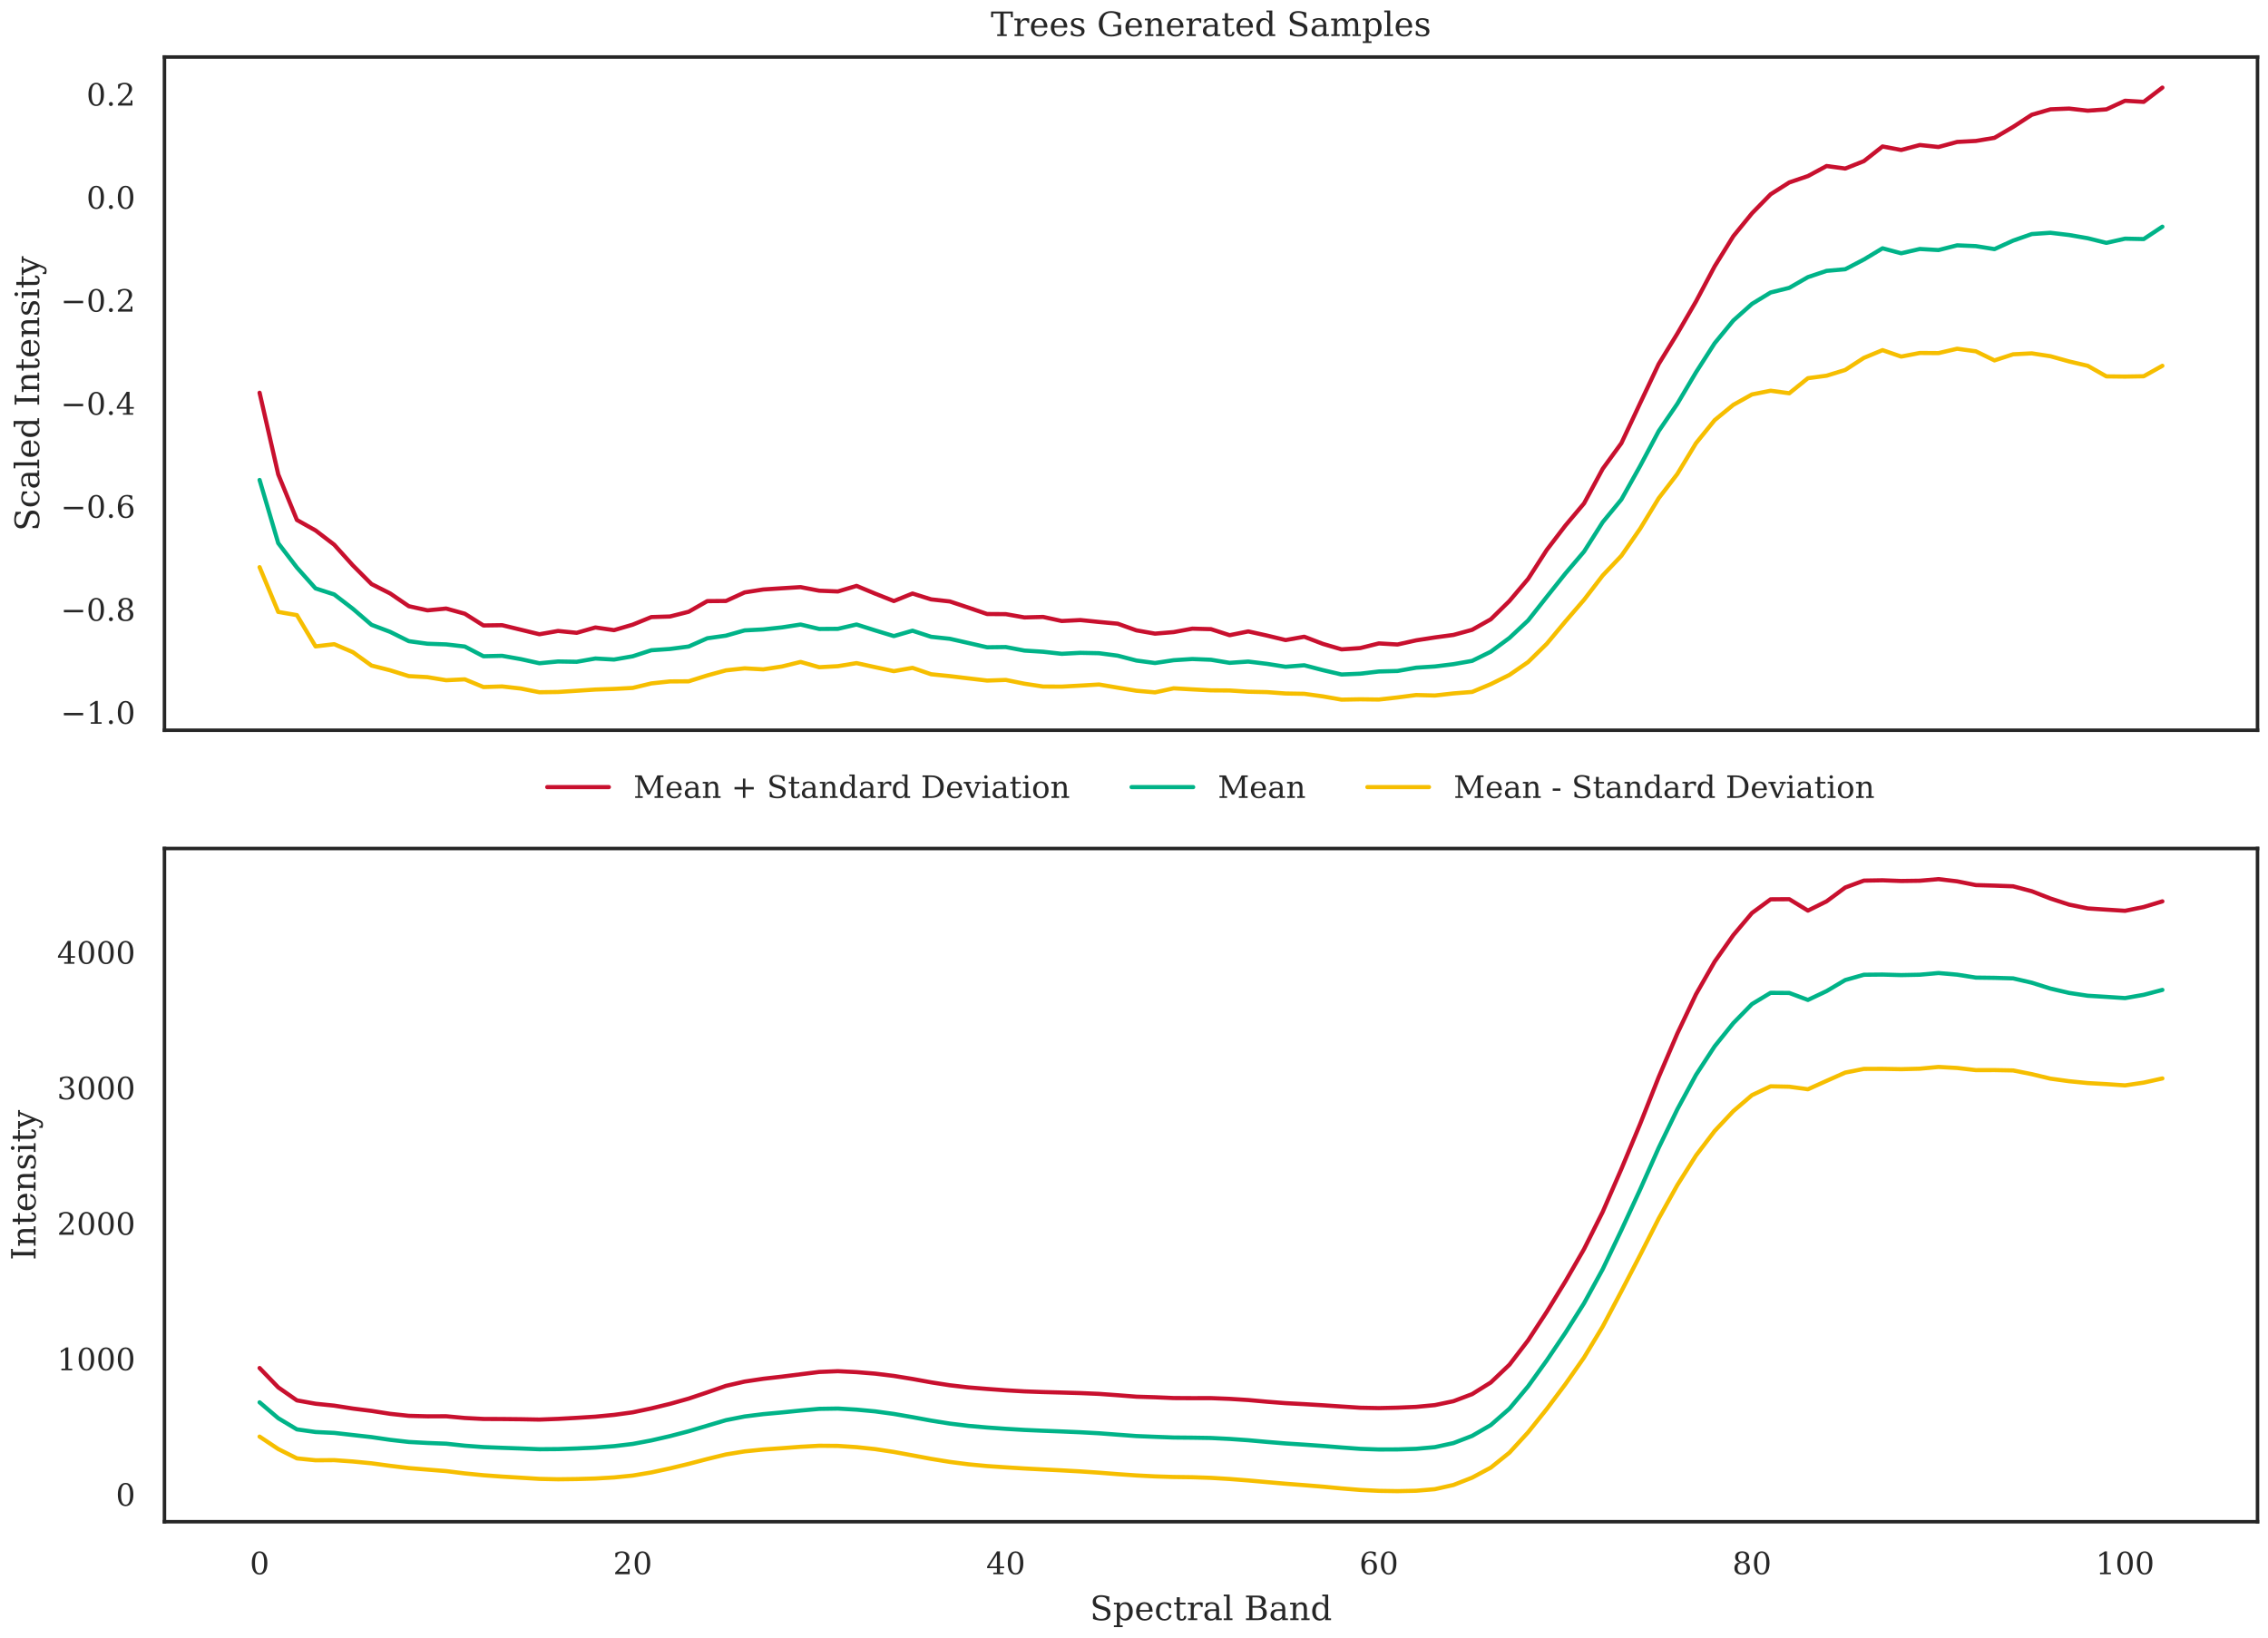 <?xml version="1.0" encoding="utf-8" standalone="no"?>
<!DOCTYPE svg PUBLIC "-//W3C//DTD SVG 1.1//EN"
  "http://www.w3.org/Graphics/SVG/1.1/DTD/svg11.dtd">
<!-- Created with matplotlib (https://matplotlib.org/) -->
<svg height="468pt" version="1.1" viewBox="0 0 648 468" width="648pt" xmlns="http://www.w3.org/2000/svg" xmlns:xlink="http://www.w3.org/1999/xlink">
 <defs>
  <style type="text/css">
*{stroke-linecap:butt;stroke-linejoin:round;}
  </style>
 </defs>
 <g id="figure_1">
  <g id="patch_1">
   <path d="M 0 468 
L 648 468 
L 648 0 
L 0 0 
z
" style="fill:#ffffff;"/>
  </g>
  <g id="axes_1">
   <g id="patch_2">
    <path d="M 46.987 208.691 
L 645 208.691 
L 645 16.295 
L 46.987 16.295 
z
" style="fill:#ffffff;"/>
   </g>
   <g id="matplotlib.axis_1"/>
   <g id="matplotlib.axis_2">
    <g id="ytick_1">
     <g id="text_1">
      <!-- −1.0 -->
      <defs>
       <path d="M 10.594 35.297 
L 73.188 35.297 
L 73.188 27.391 
L 10.594 27.391 
z
" id="DejaVuSerif-8722"/>
       <path d="M 14.203 0 
L 14.203 5.172 
L 26.906 5.172 
L 26.906 65.828 
L 12.203 56.297 
L 12.203 62.703 
L 29.984 74.219 
L 36.719 74.219 
L 36.719 5.172 
L 49.422 5.172 
L 49.422 0 
z
" id="DejaVuSerif-49"/>
       <path d="M 9.422 5.078 
Q 9.422 7.812 11.281 9.719 
Q 13.141 11.625 15.922 11.625 
Q 18.609 11.625 20.5 9.719 
Q 22.406 7.812 22.406 5.078 
Q 22.406 2.391 20.5 0.484 
Q 18.609 -1.422 15.922 -1.422 
Q 13.141 -1.422 11.281 0.453 
Q 9.422 2.344 9.422 5.078 
z
" id="DejaVuSerif-46"/>
       <path d="M 31.781 3.422 
Q 39.266 3.422 42.969 11.625 
Q 46.688 19.828 46.688 36.375 
Q 46.688 52.984 42.969 61.188 
Q 39.266 69.391 31.781 69.391 
Q 24.312 69.391 20.594 61.188 
Q 16.891 52.984 16.891 36.375 
Q 16.891 19.828 20.594 11.625 
Q 24.312 3.422 31.781 3.422 
z
M 31.781 -1.422 
Q 19.922 -1.422 13.25 8.531 
Q 6.594 18.5 6.594 36.375 
Q 6.594 54.297 13.25 64.25 
Q 19.922 74.219 31.781 74.219 
Q 43.703 74.219 50.344 64.25 
Q 56.984 54.297 56.984 36.375 
Q 56.984 18.5 50.344 8.531 
Q 43.703 -1.422 31.781 -1.422 
z
" id="DejaVuSerif-48"/>
      </defs>
      <g style="fill:#262626;" transform="translate(17.318 206.844)scale(0.088 -0.088)">
       <use xlink:href="#DejaVuSerif-8722"/>
       <use x="83.789" xlink:href="#DejaVuSerif-49"/>
       <use x="147.412" xlink:href="#DejaVuSerif-46"/>
       <use x="179.199" xlink:href="#DejaVuSerif-48"/>
      </g>
     </g>
    </g>
    <g id="ytick_2">
     <g id="text_2">
      <!-- −0.8 -->
      <defs>
       <path d="M 46.578 19.922 
Q 46.578 27.734 42.688 32.047 
Q 38.812 36.375 31.781 36.375 
Q 24.75 36.375 20.875 32.047 
Q 17 27.734 17 19.922 
Q 17 12.062 20.875 7.734 
Q 24.75 3.422 31.781 3.422 
Q 38.812 3.422 42.688 7.734 
Q 46.578 12.062 46.578 19.922 
z
M 44.578 55.328 
Q 44.578 61.969 41.203 65.672 
Q 37.844 69.391 31.781 69.391 
Q 25.781 69.391 22.391 65.672 
Q 19 61.969 19 55.328 
Q 19 48.641 22.391 44.922 
Q 25.781 41.219 31.781 41.219 
Q 37.844 41.219 41.203 44.922 
Q 44.578 48.641 44.578 55.328 
z
M 39.312 38.812 
Q 47.609 37.703 52.25 32.688 
Q 56.891 27.688 56.891 19.922 
Q 56.891 9.672 50.391 4.125 
Q 43.891 -1.422 31.781 -1.422 
Q 19.734 -1.422 13.203 4.125 
Q 6.688 9.672 6.688 19.922 
Q 6.688 27.688 11.328 32.688 
Q 15.969 37.703 24.312 38.812 
Q 16.938 40.141 13 44.406 
Q 9.078 48.688 9.078 55.328 
Q 9.078 64.109 15.125 69.156 
Q 21.188 74.219 31.781 74.219 
Q 42.391 74.219 48.438 69.156 
Q 54.5 64.109 54.5 55.328 
Q 54.5 48.688 50.562 44.406 
Q 46.625 40.141 39.312 38.812 
z
" id="DejaVuSerif-56"/>
      </defs>
      <g style="fill:#262626;" transform="translate(17.318 177.4)scale(0.088 -0.088)">
       <use xlink:href="#DejaVuSerif-8722"/>
       <use x="83.789" xlink:href="#DejaVuSerif-48"/>
       <use x="147.412" xlink:href="#DejaVuSerif-46"/>
       <use x="179.199" xlink:href="#DejaVuSerif-56"/>
      </g>
     </g>
    </g>
    <g id="ytick_3">
     <g id="text_3">
      <!-- −0.6 -->
      <defs>
       <path d="M 32.719 3.422 
Q 39.594 3.422 43.297 8.469 
Q 47.016 13.531 47.016 23 
Q 47.016 32.469 43.297 37.516 
Q 39.594 42.578 32.719 42.578 
Q 25.734 42.578 22.062 37.688 
Q 18.406 32.812 18.406 23.578 
Q 18.406 13.875 22.109 8.641 
Q 25.828 3.422 32.719 3.422 
z
M 16.797 40.141 
Q 20.125 43.797 24.312 45.594 
Q 28.516 47.406 33.797 47.406 
Q 44.672 47.406 51 40.859 
Q 57.328 34.328 57.328 23 
Q 57.328 11.922 50.516 5.25 
Q 43.703 -1.422 32.328 -1.422 
Q 19.969 -1.422 13.328 7.781 
Q 6.688 17 6.688 34.078 
Q 6.688 53.219 14.547 63.719 
Q 22.406 74.219 36.719 74.219 
Q 40.578 74.219 44.828 73.484 
Q 49.078 72.75 53.516 71.297 
L 53.516 59.281 
L 48 59.281 
Q 47.406 64.203 44.234 66.797 
Q 41.062 69.391 35.688 69.391 
Q 26.219 69.391 21.578 62.203 
Q 16.938 55.031 16.797 40.141 
z
" id="DejaVuSerif-54"/>
      </defs>
      <g style="fill:#262626;" transform="translate(17.318 147.955)scale(0.088 -0.088)">
       <use xlink:href="#DejaVuSerif-8722"/>
       <use x="83.789" xlink:href="#DejaVuSerif-48"/>
       <use x="147.412" xlink:href="#DejaVuSerif-46"/>
       <use x="179.199" xlink:href="#DejaVuSerif-54"/>
      </g>
     </g>
    </g>
    <g id="ytick_4">
     <g id="text_4">
      <!-- −0.4 -->
      <defs>
       <path d="M 34.906 24.703 
L 34.906 63.484 
L 10.016 24.703 
z
M 56.391 0 
L 23.188 0 
L 23.188 5.172 
L 34.906 5.172 
L 34.906 19.484 
L 3.078 19.484 
L 3.078 24.812 
L 35.016 74.219 
L 44.672 74.219 
L 44.672 24.703 
L 58.594 24.703 
L 58.594 19.484 
L 44.672 19.484 
L 44.672 5.172 
L 56.391 5.172 
z
" id="DejaVuSerif-52"/>
      </defs>
      <g style="fill:#262626;" transform="translate(17.318 118.51)scale(0.088 -0.088)">
       <use xlink:href="#DejaVuSerif-8722"/>
       <use x="83.789" xlink:href="#DejaVuSerif-48"/>
       <use x="147.412" xlink:href="#DejaVuSerif-46"/>
       <use x="179.199" xlink:href="#DejaVuSerif-52"/>
      </g>
     </g>
    </g>
    <g id="ytick_5">
     <g id="text_5">
      <!-- −0.2 -->
      <defs>
       <path d="M 12.797 55.516 
L 7.328 55.516 
L 7.328 68.5 
Q 12.547 71.297 17.844 72.75 
Q 23.141 74.219 28.219 74.219 
Q 39.594 74.219 46.188 68.703 
Q 52.781 63.188 52.781 53.719 
Q 52.781 43.016 37.844 28.125 
Q 36.672 27 36.078 26.422 
L 17.672 8.016 
L 48.094 8.016 
L 48.094 17 
L 53.812 17 
L 53.812 0 
L 6.781 0 
L 6.781 5.328 
L 28.906 27.391 
Q 36.234 34.719 39.359 40.844 
Q 42.484 46.969 42.484 53.719 
Q 42.484 61.078 38.641 65.234 
Q 34.812 69.391 28.078 69.391 
Q 21.094 69.391 17.281 65.922 
Q 13.484 62.453 12.797 55.516 
z
" id="DejaVuSerif-50"/>
      </defs>
      <g style="fill:#262626;" transform="translate(17.318 89.065)scale(0.088 -0.088)">
       <use xlink:href="#DejaVuSerif-8722"/>
       <use x="83.789" xlink:href="#DejaVuSerif-48"/>
       <use x="147.412" xlink:href="#DejaVuSerif-46"/>
       <use x="179.199" xlink:href="#DejaVuSerif-50"/>
      </g>
     </g>
    </g>
    <g id="ytick_6">
     <g id="text_6">
      <!-- 0.0 -->
      <g style="fill:#262626;" transform="translate(24.692 59.621)scale(0.088 -0.088)">
       <use xlink:href="#DejaVuSerif-48"/>
       <use x="63.623" xlink:href="#DejaVuSerif-46"/>
       <use x="95.41" xlink:href="#DejaVuSerif-48"/>
      </g>
     </g>
    </g>
    <g id="ytick_7">
     <g id="text_7">
      <!-- 0.2 -->
      <g style="fill:#262626;" transform="translate(24.692 30.176)scale(0.088 -0.088)">
       <use xlink:href="#DejaVuSerif-48"/>
       <use x="63.623" xlink:href="#DejaVuSerif-46"/>
       <use x="95.41" xlink:href="#DejaVuSerif-50"/>
      </g>
     </g>
    </g>
    <g id="text_8">
     <!-- Scaled Intensity -->
     <defs>
      <path d="M 9.281 3.516 
L 9.281 20.125 
L 14.891 20.062 
Q 15.141 11.766 19.703 7.781 
Q 24.266 3.812 33.594 3.812 
Q 42.281 3.812 46.844 7.25 
Q 51.422 10.688 51.422 17.281 
Q 51.422 22.562 48.656 25.391 
Q 45.906 28.219 37.016 30.906 
L 27.391 33.797 
Q 16.938 36.969 12.672 41.703 
Q 8.406 46.438 8.406 54.688 
Q 8.406 63.969 14.984 69.094 
Q 21.578 74.219 33.5 74.219 
Q 38.578 74.219 44.625 73.109 
Q 50.688 72.016 57.516 69.922 
L 57.516 54.391 
L 52 54.391 
Q 51.172 62.109 46.844 65.547 
Q 42.531 69 33.688 69 
Q 25.984 69 21.953 65.844 
Q 17.922 62.703 17.922 56.688 
Q 17.922 51.469 20.938 48.484 
Q 23.969 45.516 33.797 42.578 
L 42.828 39.891 
Q 52.734 36.922 56.953 32.297 
Q 61.188 27.688 61.188 19.922 
Q 61.188 9.328 54.391 3.953 
Q 47.609 -1.422 34.188 -1.422 
Q 28.172 -1.422 21.938 -0.188 
Q 15.719 1.031 9.281 3.516 
z
" id="DejaVuSerif-83"/>
      <path d="M 51.422 15.578 
Q 49.516 7.281 44.094 2.922 
Q 38.672 -1.422 30.078 -1.422 
Q 18.75 -1.422 11.859 6.078 
Q 4.984 13.578 4.984 25.984 
Q 4.984 38.422 11.859 45.875 
Q 18.75 53.328 30.078 53.328 
Q 35.016 53.328 39.891 52.172 
Q 44.781 51.031 49.703 48.688 
L 49.703 35.406 
L 44.484 35.406 
Q 43.453 42.234 40.016 45.359 
Q 36.578 48.484 30.172 48.484 
Q 22.906 48.484 19.188 42.844 
Q 15.484 37.203 15.484 25.984 
Q 15.484 14.75 19.172 9.078 
Q 22.859 3.422 30.172 3.422 
Q 35.984 3.422 39.453 6.438 
Q 42.922 9.469 44.188 15.578 
z
" id="DejaVuSerif-99"/>
      <path d="M 39.797 16.312 
L 39.797 27.297 
L 28.219 27.297 
Q 21.531 27.297 18.25 24.406 
Q 14.984 21.531 14.984 15.578 
Q 14.984 10.156 18.297 6.984 
Q 21.625 3.812 27.297 3.812 
Q 32.906 3.812 36.344 7.281 
Q 39.797 10.75 39.797 16.312 
z
M 48.781 32.422 
L 48.781 5.172 
L 56.781 5.172 
L 56.781 0 
L 39.797 0 
L 39.797 5.609 
Q 36.812 2 32.906 0.281 
Q 29 -1.422 23.781 -1.422 
Q 15.141 -1.422 10.062 3.172 
Q 4.984 7.766 4.984 15.578 
Q 4.984 23.641 10.797 28.078 
Q 16.609 32.516 27.203 32.516 
L 39.797 32.516 
L 39.797 36.078 
Q 39.797 42 36.203 45.234 
Q 32.625 48.484 26.125 48.484 
Q 20.75 48.484 17.578 46.047 
Q 14.406 43.609 13.625 38.812 
L 8.984 38.812 
L 8.984 49.312 
Q 13.672 51.312 18.094 52.312 
Q 22.516 53.328 26.703 53.328 
Q 37.5 53.328 43.141 47.969 
Q 48.781 42.625 48.781 32.422 
z
" id="DejaVuSerif-97"/>
      <path d="M 20.516 5.172 
L 29 5.172 
L 29 0 
L 2.875 0 
L 2.875 5.172 
L 11.531 5.172 
L 11.531 70.797 
L 2.875 70.797 
L 2.875 75.984 
L 20.516 75.984 
z
" id="DejaVuSerif-108"/>
      <path d="M 54.203 25 
L 15.484 25 
L 15.484 24.609 
Q 15.484 14.109 19.438 8.766 
Q 23.391 3.422 31.109 3.422 
Q 37.016 3.422 40.797 6.516 
Q 44.578 9.625 46.094 15.719 
L 53.328 15.719 
Q 51.172 7.172 45.375 2.875 
Q 39.594 -1.422 30.172 -1.422 
Q 18.797 -1.422 11.891 6.078 
Q 4.984 13.578 4.984 25.984 
Q 4.984 38.281 11.766 45.797 
Q 18.562 53.328 29.594 53.328 
Q 41.359 53.328 47.656 46.062 
Q 53.953 38.812 54.203 25 
z
M 43.609 30.172 
Q 43.312 39.266 39.766 43.875 
Q 36.234 48.484 29.594 48.484 
Q 23.391 48.484 19.828 43.844 
Q 16.266 39.203 15.484 30.172 
z
" id="DejaVuSerif-101"/>
      <path d="M 52.484 5.172 
L 61.078 5.172 
L 61.078 0 
L 43.5 0 
L 43.5 8.109 
Q 40.875 3.219 36.797 0.891 
Q 32.719 -1.422 26.703 -1.422 
Q 17.141 -1.422 11.062 6.172 
Q 4.984 13.766 4.984 25.984 
Q 4.984 38.188 11.031 45.75 
Q 17.094 53.328 26.703 53.328 
Q 32.719 53.328 36.797 51 
Q 40.875 48.688 43.5 43.797 
L 43.5 70.797 
L 35.016 70.797 
L 35.016 75.984 
L 52.484 75.984 
z
M 43.5 23.391 
L 43.5 28.516 
Q 43.5 37.844 39.906 42.766 
Q 36.328 47.703 29.5 47.703 
Q 22.562 47.703 19.016 42.234 
Q 15.484 36.766 15.484 25.984 
Q 15.484 15.234 19.016 9.719 
Q 22.562 4.203 29.5 4.203 
Q 36.328 4.203 39.906 9.109 
Q 43.5 14.016 43.5 23.391 
z
" id="DejaVuSerif-100"/>
      <path id="DejaVuSerif-32"/>
      <path d="M 24.703 5.172 
L 33.984 5.172 
L 33.984 0 
L 5.516 0 
L 5.516 5.172 
L 14.797 5.172 
L 14.797 67.672 
L 5.516 67.672 
L 5.516 72.906 
L 33.984 72.906 
L 33.984 67.672 
L 24.703 67.672 
z
" id="DejaVuSerif-73"/>
      <path d="M 4.109 0 
L 4.109 5.172 
L 12.203 5.172 
L 12.203 46.688 
L 3.609 46.688 
L 3.609 51.906 
L 21.188 51.906 
L 21.188 42.672 
Q 23.688 47.953 27.656 50.641 
Q 31.641 53.328 36.922 53.328 
Q 45.516 53.328 49.562 48.391 
Q 53.609 43.453 53.609 33.016 
L 53.609 5.172 
L 61.625 5.172 
L 61.625 0 
L 36.812 0 
L 36.812 5.172 
L 44.578 5.172 
L 44.578 30.172 
Q 44.578 39.703 42.234 43.234 
Q 39.891 46.781 33.984 46.781 
Q 27.734 46.781 24.453 42.203 
Q 21.188 37.641 21.188 28.906 
L 21.188 5.172 
L 29 5.172 
L 29 0 
z
" id="DejaVuSerif-110"/>
      <path d="M 10.797 46.688 
L 2.875 46.688 
L 2.875 51.906 
L 10.797 51.906 
L 10.797 68.016 
L 19.828 68.016 
L 19.828 51.906 
L 36.719 51.906 
L 36.719 46.688 
L 19.828 46.688 
L 19.828 13.719 
Q 19.828 7.125 21.094 5.266 
Q 22.359 3.422 25.781 3.422 
Q 29.297 3.422 30.906 5.484 
Q 32.516 7.562 32.625 12.203 
L 39.406 12.203 
Q 39.016 5.125 35.547 1.844 
Q 32.078 -1.422 25 -1.422 
Q 17.234 -1.422 14.016 2.016 
Q 10.797 5.469 10.797 13.719 
z
" id="DejaVuSerif-116"/>
      <path d="M 5.609 2.875 
L 5.609 14.984 
L 10.797 14.984 
Q 10.984 9.188 14.422 6.297 
Q 17.875 3.422 24.609 3.422 
Q 30.672 3.422 33.844 5.688 
Q 37.016 7.953 37.016 12.312 
Q 37.016 15.719 34.688 17.812 
Q 32.375 19.922 24.906 22.312 
L 18.406 24.516 
Q 11.719 26.656 8.719 29.875 
Q 5.719 33.109 5.719 38.094 
Q 5.719 45.219 10.938 49.266 
Q 16.156 53.328 25.391 53.328 
Q 29.5 53.328 34.031 52.25 
Q 38.578 51.172 43.406 49.125 
L 43.406 37.797 
L 38.234 37.797 
Q 38.031 42.828 34.703 45.656 
Q 31.391 48.484 25.688 48.484 
Q 20.016 48.484 17.109 46.484 
Q 14.203 44.484 14.203 40.484 
Q 14.203 37.203 16.406 35.219 
Q 18.609 33.25 25.203 31.203 
L 32.328 29 
Q 39.703 26.703 42.938 23.266 
Q 46.188 19.828 46.188 14.406 
Q 46.188 7.031 40.547 2.797 
Q 34.906 -1.422 25 -1.422 
Q 19.969 -1.422 15.188 -0.344 
Q 10.406 0.734 5.609 2.875 
z
" id="DejaVuSerif-115"/>
      <path d="M 9.719 68.016 
Q 9.719 70.266 11.344 71.922 
Q 12.984 73.578 15.281 73.578 
Q 17.531 73.578 19.156 71.922 
Q 20.797 70.266 20.797 68.016 
Q 20.797 65.719 19.188 64.109 
Q 17.578 62.5 15.281 62.5 
Q 12.984 62.5 11.344 64.109 
Q 9.719 65.719 9.719 68.016 
z
M 21.188 5.172 
L 29.688 5.172 
L 29.688 0 
L 3.609 0 
L 3.609 5.172 
L 12.203 5.172 
L 12.203 46.688 
L 3.609 46.688 
L 3.609 51.906 
L 21.188 51.906 
z
" id="DejaVuSerif-105"/>
      <path d="M 21.578 -9.516 
L 25 -0.875 
L 5.609 46.688 
L -0.297 46.688 
L -0.297 51.906 
L 23.578 51.906 
L 23.578 46.688 
L 15.281 46.688 
L 29.891 10.984 
L 44.484 46.688 
L 36.719 46.688 
L 36.719 51.906 
L 56.203 51.906 
L 56.203 46.688 
L 50.391 46.688 
L 26.609 -11.719 
Q 24.172 -17.781 21.188 -20 
Q 18.219 -22.219 12.797 -22.219 
Q 10.5 -22.219 8.078 -21.828 
Q 5.672 -21.438 3.219 -20.703 
L 3.219 -10.797 
L 7.812 -10.797 
Q 8.109 -14.109 9.5 -15.547 
Q 10.891 -17 13.812 -17 
Q 16.5 -17 18.141 -15.5 
Q 19.781 -14.016 21.578 -9.516 
z
" id="DejaVuSerif-121"/>
     </defs>
     <g style="fill:#262626;" transform="translate(11.185 151.794)rotate(-90)scale(0.096 -0.096)">
      <use xlink:href="#DejaVuSerif-83"/>
      <use x="68.506" xlink:href="#DejaVuSerif-99"/>
      <use x="124.512" xlink:href="#DejaVuSerif-97"/>
      <use x="184.131" xlink:href="#DejaVuSerif-108"/>
      <use x="216.113" xlink:href="#DejaVuSerif-101"/>
      <use x="275.293" xlink:href="#DejaVuSerif-100"/>
      <use x="339.307" xlink:href="#DejaVuSerif-32"/>
      <use x="371.094" xlink:href="#DejaVuSerif-73"/>
      <use x="410.596" xlink:href="#DejaVuSerif-110"/>
      <use x="475" xlink:href="#DejaVuSerif-116"/>
      <use x="515.186" xlink:href="#DejaVuSerif-101"/>
      <use x="574.365" xlink:href="#DejaVuSerif-110"/>
      <use x="638.77" xlink:href="#DejaVuSerif-115"/>
      <use x="690.088" xlink:href="#DejaVuSerif-105"/>
      <use x="722.07" xlink:href="#DejaVuSerif-116"/>
      <use x="762.256" xlink:href="#DejaVuSerif-121"/>
     </g>
    </g>
   </g>
   <g id="line2d_1">
    <path clip-path="url(#pe35f2fd0ab)" d="M 74.17 112.249 
L 79.5 135.583 
L 84.829 148.598 
L 90.159 151.594 
L 95.489 155.671 
L 100.819 161.584 
L 106.149 166.915 
L 111.479 169.599 
L 116.809 173.242 
L 122.139 174.425 
L 127.468 173.915 
L 132.798 175.392 
L 138.128 178.749 
L 143.458 178.67 
L 148.788 179.962 
L 154.118 181.257 
L 159.448 180.32 
L 164.778 180.847 
L 170.107 179.322 
L 175.437 180.085 
L 180.767 178.521 
L 186.097 176.35 
L 191.427 176.184 
L 196.757 174.831 
L 202.087 171.787 
L 207.417 171.743 
L 212.747 169.303 
L 218.076 168.464 
L 223.406 168.12 
L 228.736 167.792 
L 234.066 168.812 
L 239.396 169.029 
L 244.726 167.439 
L 250.056 169.652 
L 255.386 171.769 
L 260.715 169.623 
L 266.045 171.292 
L 271.375 171.882 
L 276.705 173.656 
L 282.035 175.476 
L 287.365 175.513 
L 292.695 176.453 
L 298.025 176.311 
L 303.354 177.47 
L 308.684 177.201 
L 314.014 177.744 
L 319.344 178.241 
L 324.674 180.145 
L 330.004 181.084 
L 335.334 180.641 
L 340.664 179.66 
L 345.993 179.803 
L 351.323 181.525 
L 356.653 180.449 
L 361.983 181.63 
L 367.313 182.918 
L 372.643 181.97 
L 377.973 184.012 
L 383.303 185.576 
L 388.633 185.211 
L 393.962 183.878 
L 399.292 184.185 
L 404.622 182.996 
L 409.952 182.168 
L 415.282 181.45 
L 420.612 179.988 
L 425.942 176.982 
L 431.272 171.748 
L 436.601 165.445 
L 441.931 157.154 
L 447.261 150.183 
L 452.591 143.849 
L 457.921 133.971 
L 463.251 126.653 
L 468.581 115.291 
L 473.911 104.031 
L 479.24 95.342 
L 484.57 86.143 
L 489.9 76.114 
L 495.23 67.507 
L 500.56 60.964 
L 505.89 55.519 
L 511.22 52.137 
L 516.55 50.322 
L 521.88 47.447 
L 527.209 48.167 
L 532.539 46.046 
L 537.869 41.858 
L 543.199 42.864 
L 548.529 41.442 
L 553.859 42.01 
L 559.189 40.563 
L 564.519 40.282 
L 569.848 39.389 
L 575.178 36.268 
L 580.508 32.797 
L 585.838 31.245 
L 591.168 31.031 
L 596.498 31.63 
L 601.828 31.254 
L 607.158 28.793 
L 612.487 29.112 
L 617.817 25.04 
" style="fill:none;stroke:#c8102e;stroke-linecap:round;stroke-width:1.2;"/>
   </g>
   <g id="line2d_2">
    <path clip-path="url(#pe35f2fd0ab)" d="M 74.17 137.168 
L 79.5 155.231 
L 84.829 162.196 
L 90.159 168.161 
L 95.489 169.885 
L 100.819 173.983 
L 106.149 178.561 
L 111.479 180.58 
L 116.809 183.235 
L 122.139 183.971 
L 127.468 184.158 
L 132.798 184.767 
L 138.128 187.548 
L 143.458 187.422 
L 148.788 188.368 
L 154.118 189.545 
L 159.448 189.038 
L 164.778 189.128 
L 170.107 188.192 
L 175.437 188.485 
L 180.767 187.559 
L 186.097 185.83 
L 191.427 185.461 
L 196.757 184.769 
L 202.087 182.409 
L 207.417 181.659 
L 212.747 180.152 
L 218.076 179.879 
L 223.406 179.3 
L 228.736 178.48 
L 234.066 179.746 
L 239.396 179.708 
L 244.726 178.474 
L 250.056 180.162 
L 255.386 181.785 
L 260.715 180.244 
L 266.045 181.991 
L 271.375 182.556 
L 276.705 183.761 
L 282.035 184.986 
L 287.365 184.915 
L 292.695 185.923 
L 298.025 186.257 
L 303.354 186.849 
L 308.684 186.569 
L 314.014 186.682 
L 319.344 187.383 
L 324.674 188.773 
L 330.004 189.476 
L 335.334 188.677 
L 340.664 188.337 
L 345.993 188.548 
L 351.323 189.427 
L 356.653 189.065 
L 361.983 189.713 
L 367.313 190.553 
L 372.643 190.125 
L 377.973 191.515 
L 383.303 192.761 
L 388.633 192.531 
L 393.962 191.899 
L 399.292 191.752 
L 404.622 190.812 
L 409.952 190.467 
L 415.282 189.808 
L 420.612 188.865 
L 425.942 186.248 
L 431.272 182.313 
L 436.601 177.325 
L 441.931 170.569 
L 447.261 163.886 
L 452.591 157.625 
L 457.921 149.214 
L 463.251 142.744 
L 468.581 133.22 
L 473.911 123.213 
L 479.24 115.397 
L 484.57 106.401 
L 489.9 98.093 
L 495.23 91.602 
L 500.56 86.846 
L 505.89 83.592 
L 511.22 82.261 
L 516.55 79.201 
L 521.88 77.409 
L 527.209 76.945 
L 532.539 74.162 
L 537.869 70.96 
L 543.199 72.384 
L 548.529 71.155 
L 553.859 71.459 
L 559.189 70.114 
L 564.519 70.338 
L 569.848 71.192 
L 575.178 68.762 
L 580.508 66.891 
L 585.838 66.525 
L 591.168 67.161 
L 596.498 68.085 
L 601.828 69.408 
L 607.158 68.208 
L 612.487 68.321 
L 617.817 64.791 
" style="fill:none;stroke:#00b388;stroke-linecap:round;stroke-width:1.2;"/>
   </g>
   <g id="line2d_3">
    <path clip-path="url(#pe35f2fd0ab)" d="M 74.17 162.088 
L 79.5 174.879 
L 84.829 175.793 
L 90.159 184.727 
L 95.489 184.099 
L 100.819 186.381 
L 106.149 190.207 
L 111.479 191.561 
L 116.809 193.228 
L 122.139 193.517 
L 127.468 194.4 
L 132.798 194.143 
L 138.128 196.347 
L 143.458 196.174 
L 148.788 196.773 
L 154.118 197.832 
L 159.448 197.756 
L 164.778 197.41 
L 170.107 197.061 
L 175.437 196.884 
L 180.767 196.597 
L 186.097 195.31 
L 191.427 194.738 
L 196.757 194.707 
L 202.087 193.03 
L 207.417 191.575 
L 212.747 191.001 
L 218.076 191.295 
L 223.406 190.48 
L 228.736 189.168 
L 234.066 190.681 
L 239.396 190.386 
L 244.726 189.509 
L 250.056 190.672 
L 255.386 191.801 
L 260.715 190.864 
L 266.045 192.69 
L 271.375 193.23 
L 276.705 193.866 
L 282.035 194.496 
L 287.365 194.316 
L 292.695 195.394 
L 298.025 196.203 
L 303.354 196.228 
L 308.684 195.937 
L 314.014 195.621 
L 319.344 196.525 
L 324.674 197.4 
L 330.004 197.867 
L 335.334 196.712 
L 340.664 197.014 
L 345.993 197.293 
L 351.323 197.329 
L 356.653 197.681 
L 361.983 197.796 
L 367.313 198.189 
L 372.643 198.28 
L 377.973 199.019 
L 383.303 199.946 
L 388.633 199.85 
L 393.962 199.919 
L 399.292 199.318 
L 404.622 198.627 
L 409.952 198.765 
L 415.282 198.167 
L 420.612 197.742 
L 425.942 195.514 
L 431.272 192.878 
L 436.601 189.205 
L 441.931 183.984 
L 447.261 177.59 
L 452.591 171.401 
L 457.921 164.457 
L 463.251 158.835 
L 468.581 151.15 
L 473.911 142.395 
L 479.24 135.452 
L 484.57 126.658 
L 489.9 120.071 
L 495.23 115.698 
L 500.56 112.728 
L 505.89 111.664 
L 511.22 112.385 
L 516.55 108.081 
L 521.88 107.372 
L 527.209 105.722 
L 532.539 102.277 
L 537.869 100.062 
L 543.199 101.905 
L 548.529 100.868 
L 553.859 100.908 
L 559.189 99.665 
L 564.519 100.394 
L 569.848 102.995 
L 575.178 101.256 
L 580.508 100.984 
L 585.838 101.805 
L 591.168 103.291 
L 596.498 104.54 
L 601.828 107.562 
L 607.158 107.622 
L 612.487 107.53 
L 617.817 104.541 
" style="fill:none;stroke:#f6be00;stroke-linecap:round;stroke-width:1.2;"/>
   </g>
   <g id="line2d_4"/>
   <g id="line2d_5"/>
   <g id="line2d_6"/>
   <g id="patch_3">
    <path d="M 46.987 208.691 
L 46.987 16.295 
" style="fill:none;stroke:#262626;stroke-linecap:square;stroke-linejoin:miter;"/>
   </g>
   <g id="patch_4">
    <path d="M 645 208.691 
L 645 16.295 
" style="fill:none;stroke:#262626;stroke-linecap:square;stroke-linejoin:miter;"/>
   </g>
   <g id="patch_5">
    <path d="M 46.987 208.691 
L 645 208.691 
" style="fill:none;stroke:#262626;stroke-linecap:square;stroke-linejoin:miter;"/>
   </g>
   <g id="patch_6">
    <path d="M 46.987 16.295 
L 645 16.295 
" style="fill:none;stroke:#262626;stroke-linecap:square;stroke-linejoin:miter;"/>
   </g>
   <g id="text_9">
    <!-- Trees Generated Samples -->
    <defs>
     <path d="M 19.094 0 
L 19.094 5.172 
L 28.422 5.172 
L 28.422 67.094 
L 6.984 67.094 
L 6.984 55.719 
L 0.984 55.719 
L 0.984 72.906 
L 65.719 72.906 
L 65.719 55.719 
L 59.719 55.719 
L 59.719 67.094 
L 38.281 67.094 
L 38.281 5.172 
L 47.609 5.172 
L 47.609 0 
z
" id="DejaVuSerif-84"/>
     <path d="M 47.797 52 
L 47.797 39.016 
L 42.625 39.016 
Q 42.391 42.875 40.484 44.781 
Q 38.578 46.688 34.906 46.688 
Q 28.266 46.688 24.719 42.094 
Q 21.188 37.5 21.188 28.906 
L 21.188 5.172 
L 31.594 5.172 
L 31.594 0 
L 4.109 0 
L 4.109 5.172 
L 12.203 5.172 
L 12.203 46.781 
L 3.609 46.781 
L 3.609 51.906 
L 21.188 51.906 
L 21.188 42.672 
Q 23.828 48.094 27.969 50.703 
Q 32.125 53.328 38.094 53.328 
Q 40.281 53.328 42.703 52.984 
Q 45.125 52.641 47.797 52 
z
" id="DejaVuSerif-114"/>
     <path d="M 64.016 51.125 
Q 62.312 60.25 56.891 64.625 
Q 51.469 69 41.797 69 
Q 29.203 69 23 60.891 
Q 16.797 52.781 16.797 36.375 
Q 16.797 20.312 23.188 12.062 
Q 29.594 3.812 42 3.812 
Q 47.516 3.812 52.531 5.172 
Q 57.562 6.547 62.109 9.281 
L 62.109 28.078 
L 48.391 28.078 
L 48.391 33.297 
L 72.016 33.297 
L 72.016 6.109 
Q 65.531 2.344 58.031 0.453 
Q 50.531 -1.422 42 -1.422 
Q 25.484 -1.422 15.547 8.906 
Q 5.609 19.234 5.609 36.375 
Q 5.609 53.656 15.562 63.938 
Q 25.531 74.219 42.391 74.219 
Q 48.641 74.219 55.297 72.781 
Q 61.969 71.344 69.484 68.406 
L 69.484 51.125 
z
" id="DejaVuSerif-71"/>
     <path d="M 51.812 41.797 
Q 54.391 47.516 58.422 50.422 
Q 62.453 53.328 67.828 53.328 
Q 75.984 53.328 79.984 48.266 
Q 83.984 43.219 83.984 33.016 
L 83.984 5.172 
L 92.094 5.172 
L 92.094 0 
L 67.188 0 
L 67.188 5.172 
L 75 5.172 
L 75 31.984 
Q 75 39.938 72.656 43.312 
Q 70.312 46.688 64.891 46.688 
Q 58.891 46.688 55.734 42.141 
Q 52.594 37.594 52.594 28.906 
L 52.594 5.172 
L 60.406 5.172 
L 60.406 0 
L 35.797 0 
L 35.797 5.172 
L 43.609 5.172 
L 43.609 32.328 
Q 43.609 40.094 41.266 43.391 
Q 38.922 46.688 33.5 46.688 
Q 27.484 46.688 24.328 42.141 
Q 21.188 37.594 21.188 28.906 
L 21.188 5.172 
L 29 5.172 
L 29 0 
L 4.109 0 
L 4.109 5.172 
L 12.203 5.172 
L 12.203 46.781 
L 3.609 46.781 
L 3.609 51.906 
L 21.188 51.906 
L 21.188 42.672 
Q 23.688 47.859 27.531 50.594 
Q 31.391 53.328 36.281 53.328 
Q 42.328 53.328 46.375 50.312 
Q 50.438 47.312 51.812 41.797 
z
" id="DejaVuSerif-109"/>
     <path d="M 20.516 28.516 
L 20.516 23.391 
Q 20.516 14.016 24.094 9.109 
Q 27.688 4.203 34.516 4.203 
Q 41.406 4.203 44.938 9.719 
Q 48.484 15.234 48.484 25.984 
Q 48.484 36.766 44.938 42.234 
Q 41.406 47.703 34.516 47.703 
Q 27.688 47.703 24.094 42.766 
Q 20.516 37.844 20.516 28.516 
z
M 11.531 46.688 
L 2.875 46.688 
L 2.875 51.906 
L 20.516 51.906 
L 20.516 43.797 
Q 23.141 48.688 27.219 51 
Q 31.297 53.328 37.312 53.328 
Q 46.875 53.328 52.922 45.75 
Q 58.984 38.188 58.984 25.984 
Q 58.984 13.766 52.922 6.172 
Q 46.875 -1.422 37.312 -1.422 
Q 31.297 -1.422 27.219 0.891 
Q 23.141 3.219 20.516 8.109 
L 20.516 -15.578 
L 29 -15.578 
L 29 -20.797 
L 2.875 -20.797 
L 2.875 -15.578 
L 11.531 -15.578 
z
" id="DejaVuSerif-112"/>
    </defs>
    <g style="fill:#262626;" transform="translate(283.08 10.295)scale(0.096 -0.096)">
     <use xlink:href="#DejaVuSerif-84"/>
     <use x="66.699" xlink:href="#DejaVuSerif-114"/>
     <use x="114.502" xlink:href="#DejaVuSerif-101"/>
     <use x="173.682" xlink:href="#DejaVuSerif-101"/>
     <use x="232.861" xlink:href="#DejaVuSerif-115"/>
     <use x="284.18" xlink:href="#DejaVuSerif-32"/>
     <use x="315.967" xlink:href="#DejaVuSerif-71"/>
     <use x="395.85" xlink:href="#DejaVuSerif-101"/>
     <use x="455.029" xlink:href="#DejaVuSerif-110"/>
     <use x="519.434" xlink:href="#DejaVuSerif-101"/>
     <use x="578.613" xlink:href="#DejaVuSerif-114"/>
     <use x="626.416" xlink:href="#DejaVuSerif-97"/>
     <use x="686.035" xlink:href="#DejaVuSerif-116"/>
     <use x="726.221" xlink:href="#DejaVuSerif-101"/>
     <use x="785.4" xlink:href="#DejaVuSerif-100"/>
     <use x="849.414" xlink:href="#DejaVuSerif-32"/>
     <use x="881.201" xlink:href="#DejaVuSerif-83"/>
     <use x="949.707" xlink:href="#DejaVuSerif-97"/>
     <use x="1009.326" xlink:href="#DejaVuSerif-109"/>
     <use x="1104.15" xlink:href="#DejaVuSerif-112"/>
     <use x="1168.164" xlink:href="#DejaVuSerif-108"/>
     <use x="1200.146" xlink:href="#DejaVuSerif-101"/>
     <use x="1259.326" xlink:href="#DejaVuSerif-115"/>
    </g>
   </g>
  </g>
  <g id="axes_2">
   <g id="legend_1">
    <g id="line2d_7">
     <path d="M 156.356 224.942 
L 173.956 224.942 
" style="fill:none;stroke:#c8102e;stroke-linecap:round;stroke-width:1.2;"/>
    </g>
    <g id="line2d_8"/>
    <g id="text_10">
     <!-- Mean + Standard Deviation -->
     <defs>
      <path d="M 5.516 0 
L 5.516 5.172 
L 14.797 5.172 
L 14.797 67.672 
L 4.984 67.672 
L 4.984 72.906 
L 26.219 72.906 
L 51.812 21 
L 77.391 72.906 
L 97.312 72.906 
L 97.312 67.672 
L 87.594 67.672 
L 87.594 5.172 
L 96.922 5.172 
L 96.922 0 
L 68.406 0 
L 68.406 5.172 
L 77.688 5.172 
L 77.688 61.531 
L 52.688 10.688 
L 45.797 10.688 
L 20.797 61.531 
L 20.797 5.172 
L 30.078 5.172 
L 30.078 0 
z
" id="DejaVuSerif-77"/>
      <path d="M 45.797 62.703 
L 45.797 35.297 
L 73.188 35.297 
L 73.188 27.391 
L 45.797 27.391 
L 45.797 0 
L 37.984 0 
L 37.984 27.391 
L 10.594 27.391 
L 10.594 35.297 
L 37.984 35.297 
L 37.984 62.703 
z
" id="DejaVuSerif-43"/>
      <path d="M 24.703 5.172 
L 33.797 5.172 
Q 48 5.172 55.594 13.281 
Q 63.188 21.391 63.188 36.531 
Q 63.188 51.656 55.609 59.656 
Q 48.047 67.672 33.797 67.672 
L 24.703 67.672 
z
M 5.516 0 
L 5.516 5.172 
L 14.797 5.172 
L 14.797 67.672 
L 5.516 67.672 
L 5.516 72.906 
L 34.516 72.906 
Q 53.375 72.906 63.891 63.281 
Q 74.422 53.656 74.422 36.531 
Q 74.422 19.344 63.875 9.672 
Q 53.328 0 34.516 0 
z
" id="DejaVuSerif-68"/>
      <path d="M 24.703 0 
L 5.609 46.688 
L -0.297 46.688 
L -0.297 51.906 
L 23.578 51.906 
L 23.578 46.688 
L 15.281 46.688 
L 29.891 10.984 
L 44.484 46.688 
L 36.719 46.688 
L 36.719 51.906 
L 56.203 51.906 
L 56.203 46.688 
L 50.391 46.688 
L 31.297 0 
z
" id="DejaVuSerif-118"/>
      <path d="M 30.078 3.422 
Q 37.312 3.422 40.984 9.125 
Q 44.672 14.844 44.672 25.984 
Q 44.672 37.109 40.984 42.797 
Q 37.312 48.484 30.078 48.484 
Q 22.859 48.484 19.172 42.797 
Q 15.484 37.109 15.484 25.984 
Q 15.484 14.844 19.188 9.125 
Q 22.906 3.422 30.078 3.422 
z
M 30.078 -1.422 
Q 18.75 -1.422 11.859 6.078 
Q 4.984 13.578 4.984 25.984 
Q 4.984 38.375 11.844 45.844 
Q 18.703 53.328 30.078 53.328 
Q 41.453 53.328 48.312 45.844 
Q 55.172 38.375 55.172 25.984 
Q 55.172 13.578 48.312 6.078 
Q 41.453 -1.422 30.078 -1.422 
z
" id="DejaVuSerif-111"/>
     </defs>
     <g style="fill:#262626;" transform="translate(180.996 228.022)scale(0.088 -0.088)">
      <use xlink:href="#DejaVuSerif-77"/>
      <use x="102.393" xlink:href="#DejaVuSerif-101"/>
      <use x="161.572" xlink:href="#DejaVuSerif-97"/>
      <use x="221.191" xlink:href="#DejaVuSerif-110"/>
      <use x="285.596" xlink:href="#DejaVuSerif-32"/>
      <use x="317.383" xlink:href="#DejaVuSerif-43"/>
      <use x="401.172" xlink:href="#DejaVuSerif-32"/>
      <use x="432.959" xlink:href="#DejaVuSerif-83"/>
      <use x="501.465" xlink:href="#DejaVuSerif-116"/>
      <use x="541.65" xlink:href="#DejaVuSerif-97"/>
      <use x="601.27" xlink:href="#DejaVuSerif-110"/>
      <use x="665.674" xlink:href="#DejaVuSerif-100"/>
      <use x="729.688" xlink:href="#DejaVuSerif-97"/>
      <use x="789.307" xlink:href="#DejaVuSerif-114"/>
      <use x="837.109" xlink:href="#DejaVuSerif-100"/>
      <use x="901.123" xlink:href="#DejaVuSerif-32"/>
      <use x="932.91" xlink:href="#DejaVuSerif-68"/>
      <use x="1013.086" xlink:href="#DejaVuSerif-101"/>
      <use x="1072.266" xlink:href="#DejaVuSerif-118"/>
      <use x="1128.76" xlink:href="#DejaVuSerif-105"/>
      <use x="1160.742" xlink:href="#DejaVuSerif-97"/>
      <use x="1220.361" xlink:href="#DejaVuSerif-116"/>
      <use x="1260.547" xlink:href="#DejaVuSerif-105"/>
      <use x="1292.529" xlink:href="#DejaVuSerif-111"/>
      <use x="1352.734" xlink:href="#DejaVuSerif-110"/>
     </g>
    </g>
    <g id="line2d_9">
     <path d="M 323.307 224.942 
L 340.907 224.942 
" style="fill:none;stroke:#00b388;stroke-linecap:round;stroke-width:1.2;"/>
    </g>
    <g id="line2d_10"/>
    <g id="text_11">
     <!-- Mean -->
     <g style="fill:#262626;" transform="translate(347.947 228.022)scale(0.088 -0.088)">
      <use xlink:href="#DejaVuSerif-77"/>
      <use x="102.393" xlink:href="#DejaVuSerif-101"/>
      <use x="161.572" xlink:href="#DejaVuSerif-97"/>
      <use x="221.191" xlink:href="#DejaVuSerif-110"/>
     </g>
    </g>
    <g id="line2d_11">
     <path d="M 390.68 224.942 
L 408.28 224.942 
" style="fill:none;stroke:#f6be00;stroke-linecap:round;stroke-width:1.2;"/>
    </g>
    <g id="line2d_12"/>
    <g id="text_12">
     <!-- Mean - Standard Deviation -->
     <defs>
      <path d="M 4.391 30.609 
L 29.391 30.609 
L 29.391 23 
L 4.391 23 
z
" id="DejaVuSerif-45"/>
     </defs>
     <g style="fill:#262626;" transform="translate(415.32 228.022)scale(0.088 -0.088)">
      <use xlink:href="#DejaVuSerif-77"/>
      <use x="102.393" xlink:href="#DejaVuSerif-101"/>
      <use x="161.572" xlink:href="#DejaVuSerif-97"/>
      <use x="221.191" xlink:href="#DejaVuSerif-110"/>
      <use x="285.596" xlink:href="#DejaVuSerif-32"/>
      <use x="317.383" xlink:href="#DejaVuSerif-45"/>
      <use x="351.172" xlink:href="#DejaVuSerif-32"/>
      <use x="382.959" xlink:href="#DejaVuSerif-83"/>
      <use x="451.465" xlink:href="#DejaVuSerif-116"/>
      <use x="491.65" xlink:href="#DejaVuSerif-97"/>
      <use x="551.27" xlink:href="#DejaVuSerif-110"/>
      <use x="615.674" xlink:href="#DejaVuSerif-100"/>
      <use x="679.688" xlink:href="#DejaVuSerif-97"/>
      <use x="739.307" xlink:href="#DejaVuSerif-114"/>
      <use x="787.109" xlink:href="#DejaVuSerif-100"/>
      <use x="851.123" xlink:href="#DejaVuSerif-32"/>
      <use x="882.91" xlink:href="#DejaVuSerif-68"/>
      <use x="963.086" xlink:href="#DejaVuSerif-101"/>
      <use x="1022.266" xlink:href="#DejaVuSerif-118"/>
      <use x="1078.76" xlink:href="#DejaVuSerif-105"/>
      <use x="1110.742" xlink:href="#DejaVuSerif-97"/>
      <use x="1170.361" xlink:href="#DejaVuSerif-116"/>
      <use x="1210.547" xlink:href="#DejaVuSerif-105"/>
      <use x="1242.529" xlink:href="#DejaVuSerif-111"/>
      <use x="1302.734" xlink:href="#DejaVuSerif-110"/>
     </g>
    </g>
   </g>
  </g>
  <g id="axes_3">
   <g id="patch_7">
    <path d="M 46.987 434.892 
L 645 434.892 
L 645 242.495 
L 46.987 242.495 
z
" style="fill:#ffffff;"/>
   </g>
   <g id="matplotlib.axis_3">
    <g id="xtick_1">
     <g id="text_13">
      <!-- 0 -->
      <g style="fill:#262626;" transform="translate(71.37 449.879)scale(0.088 -0.088)">
       <use xlink:href="#DejaVuSerif-48"/>
      </g>
     </g>
    </g>
    <g id="xtick_2">
     <g id="text_14">
      <!-- 20 -->
      <g style="fill:#262626;" transform="translate(175.168 449.879)scale(0.088 -0.088)">
       <use xlink:href="#DejaVuSerif-50"/>
       <use x="63.623" xlink:href="#DejaVuSerif-48"/>
      </g>
     </g>
    </g>
    <g id="xtick_3">
     <g id="text_15">
      <!-- 40 -->
      <g style="fill:#262626;" transform="translate(281.766 449.879)scale(0.088 -0.088)">
       <use xlink:href="#DejaVuSerif-52"/>
       <use x="63.623" xlink:href="#DejaVuSerif-48"/>
      </g>
     </g>
    </g>
    <g id="xtick_4">
     <g id="text_16">
      <!-- 60 -->
      <g style="fill:#262626;" transform="translate(388.363 449.879)scale(0.088 -0.088)">
       <use xlink:href="#DejaVuSerif-54"/>
       <use x="63.623" xlink:href="#DejaVuSerif-48"/>
      </g>
     </g>
    </g>
    <g id="xtick_5">
     <g id="text_17">
      <!-- 80 -->
      <g style="fill:#262626;" transform="translate(494.961 449.879)scale(0.088 -0.088)">
       <use xlink:href="#DejaVuSerif-56"/>
       <use x="63.623" xlink:href="#DejaVuSerif-48"/>
      </g>
     </g>
    </g>
    <g id="xtick_6">
     <g id="text_18">
      <!-- 100 -->
      <g style="fill:#262626;" transform="translate(598.759 449.879)scale(0.088 -0.088)">
       <use xlink:href="#DejaVuSerif-49"/>
       <use x="63.623" xlink:href="#DejaVuSerif-48"/>
       <use x="127.246" xlink:href="#DejaVuSerif-48"/>
      </g>
     </g>
    </g>
    <g id="text_19">
     <!-- Spectral Band -->
     <defs>
      <path d="M 24.703 5.172 
L 39.312 5.172 
Q 48.094 5.172 52.141 8.984 
Q 56.203 12.797 56.203 21.094 
Q 56.203 29.344 52.172 33.125 
Q 48.141 36.922 39.312 36.922 
L 24.703 36.922 
z
M 24.703 42.094 
L 37.109 42.094 
Q 45.125 42.094 48.797 45.172 
Q 52.484 48.25 52.484 54.891 
Q 52.484 61.578 48.797 64.625 
Q 45.125 67.672 37.109 67.672 
L 24.703 67.672 
z
M 5.516 0 
L 5.516 5.172 
L 14.797 5.172 
L 14.797 67.672 
L 5.516 67.672 
L 5.516 72.906 
L 41.5 72.906 
Q 52.547 72.906 58.125 68.391 
Q 63.719 63.875 63.719 54.891 
Q 63.719 48.391 59.828 44.531 
Q 55.953 40.672 48.484 39.797 
Q 57.766 38.625 62.578 33.859 
Q 67.391 29.109 67.391 21.094 
Q 67.391 10.25 60.547 5.125 
Q 53.719 0 39.203 0 
z
" id="DejaVuSerif-66"/>
     </defs>
     <g style="fill:#262626;" transform="translate(311.404 463.003)scale(0.096 -0.096)">
      <use xlink:href="#DejaVuSerif-83"/>
      <use x="68.506" xlink:href="#DejaVuSerif-112"/>
      <use x="132.52" xlink:href="#DejaVuSerif-101"/>
      <use x="191.699" xlink:href="#DejaVuSerif-99"/>
      <use x="247.705" xlink:href="#DejaVuSerif-116"/>
      <use x="287.891" xlink:href="#DejaVuSerif-114"/>
      <use x="335.693" xlink:href="#DejaVuSerif-97"/>
      <use x="395.312" xlink:href="#DejaVuSerif-108"/>
      <use x="427.295" xlink:href="#DejaVuSerif-32"/>
      <use x="459.082" xlink:href="#DejaVuSerif-66"/>
      <use x="532.568" xlink:href="#DejaVuSerif-97"/>
      <use x="592.188" xlink:href="#DejaVuSerif-110"/>
      <use x="656.592" xlink:href="#DejaVuSerif-100"/>
     </g>
    </g>
   </g>
   <g id="matplotlib.axis_4">
    <g id="ytick_8">
     <g id="text_20">
      <!-- 0 -->
      <g style="fill:#262626;" transform="translate(33.088 430.317)scale(0.088 -0.088)">
       <use xlink:href="#DejaVuSerif-48"/>
      </g>
     </g>
    </g>
    <g id="ytick_9">
     <g id="text_21">
      <!-- 1000 -->
      <g style="fill:#262626;" transform="translate(16.291 391.593)scale(0.088 -0.088)">
       <use xlink:href="#DejaVuSerif-49"/>
       <use x="63.623" xlink:href="#DejaVuSerif-48"/>
       <use x="127.246" xlink:href="#DejaVuSerif-48"/>
       <use x="190.869" xlink:href="#DejaVuSerif-48"/>
      </g>
     </g>
    </g>
    <g id="ytick_10">
     <g id="text_22">
      <!-- 2000 -->
      <g style="fill:#262626;" transform="translate(16.291 352.868)scale(0.088 -0.088)">
       <use xlink:href="#DejaVuSerif-50"/>
       <use x="63.623" xlink:href="#DejaVuSerif-48"/>
       <use x="127.246" xlink:href="#DejaVuSerif-48"/>
       <use x="190.869" xlink:href="#DejaVuSerif-48"/>
      </g>
     </g>
    </g>
    <g id="ytick_11">
     <g id="text_23">
      <!-- 3000 -->
      <defs>
       <path d="M 9.719 69.828 
Q 15.438 71.969 20.672 73.094 
Q 25.922 74.219 30.516 74.219 
Q 41.219 74.219 47.219 69.594 
Q 53.219 64.984 53.219 56.781 
Q 53.219 50.203 49.062 45.781 
Q 44.922 41.359 37.312 39.797 
Q 46.297 38.531 51.25 33.281 
Q 56.203 28.031 56.203 19.672 
Q 56.203 9.469 49.344 4.016 
Q 42.484 -1.422 29.594 -1.422 
Q 23.875 -1.422 18.422 -0.188 
Q 12.984 1.031 7.625 3.516 
L 7.625 17.672 
L 13.094 17.672 
Q 13.578 10.641 17.828 7.031 
Q 22.078 3.422 29.781 3.422 
Q 37.25 3.422 41.578 7.734 
Q 45.906 12.062 45.906 19.578 
Q 45.906 28.172 41.453 32.594 
Q 37.016 37.016 28.422 37.016 
L 23.781 37.016 
L 23.781 42 
L 26.219 42 
Q 34.766 42 39.031 45.531 
Q 43.312 49.078 43.312 56.203 
Q 43.312 62.594 39.797 65.984 
Q 36.281 69.391 29.688 69.391 
Q 23.094 69.391 19.453 66.266 
Q 15.828 63.141 15.188 56.984 
L 9.719 56.984 
z
" id="DejaVuSerif-51"/>
      </defs>
      <g style="fill:#262626;" transform="translate(16.291 314.144)scale(0.088 -0.088)">
       <use xlink:href="#DejaVuSerif-51"/>
       <use x="63.623" xlink:href="#DejaVuSerif-48"/>
       <use x="127.246" xlink:href="#DejaVuSerif-48"/>
       <use x="190.869" xlink:href="#DejaVuSerif-48"/>
      </g>
     </g>
    </g>
    <g id="ytick_12">
     <g id="text_24">
      <!-- 4000 -->
      <g style="fill:#262626;" transform="translate(16.291 275.419)scale(0.088 -0.088)">
       <use xlink:href="#DejaVuSerif-52"/>
       <use x="63.623" xlink:href="#DejaVuSerif-48"/>
       <use x="127.246" xlink:href="#DejaVuSerif-48"/>
       <use x="190.869" xlink:href="#DejaVuSerif-48"/>
      </g>
     </g>
    </g>
    <g id="text_25">
     <!-- Intensity -->
     <g style="fill:#262626;" transform="translate(10.158 360.182)rotate(-90)scale(0.096 -0.096)">
      <use xlink:href="#DejaVuSerif-73"/>
      <use x="39.502" xlink:href="#DejaVuSerif-110"/>
      <use x="103.906" xlink:href="#DejaVuSerif-116"/>
      <use x="144.092" xlink:href="#DejaVuSerif-101"/>
      <use x="203.271" xlink:href="#DejaVuSerif-110"/>
      <use x="267.676" xlink:href="#DejaVuSerif-115"/>
      <use x="318.994" xlink:href="#DejaVuSerif-105"/>
      <use x="350.977" xlink:href="#DejaVuSerif-116"/>
      <use x="391.162" xlink:href="#DejaVuSerif-121"/>
     </g>
    </g>
   </g>
   <g id="line2d_13">
    <path clip-path="url(#pa7245d53be)" d="M 74.17 390.965 
L 79.5 396.493 
L 84.829 400.208 
L 90.159 401.165 
L 95.489 401.711 
L 100.819 402.544 
L 106.149 403.216 
L 111.479 404.05 
L 116.809 404.623 
L 122.139 404.764 
L 127.468 404.749 
L 132.798 405.24 
L 138.128 405.513 
L 143.458 405.538 
L 148.788 405.593 
L 154.118 405.694 
L 159.448 405.491 
L 164.778 405.201 
L 170.107 404.864 
L 175.437 404.352 
L 180.767 403.62 
L 186.097 402.501 
L 191.427 401.203 
L 196.757 399.703 
L 202.087 397.916 
L 207.417 396.06 
L 212.747 394.831 
L 218.076 394.032 
L 223.406 393.424 
L 228.736 392.748 
L 234.066 392.079 
L 239.396 391.864 
L 244.726 392.131 
L 250.056 392.563 
L 255.386 393.218 
L 260.715 394.086 
L 266.045 395.054 
L 271.375 395.885 
L 276.705 396.504 
L 282.035 396.935 
L 287.365 397.325 
L 292.695 397.635 
L 298.025 397.825 
L 303.354 397.965 
L 308.684 398.12 
L 314.014 398.348 
L 319.344 398.734 
L 324.674 399.151 
L 330.004 399.313 
L 335.334 399.542 
L 340.664 399.572 
L 345.993 399.564 
L 351.323 399.77 
L 356.653 400.106 
L 361.983 400.586 
L 367.313 401.001 
L 372.643 401.281 
L 377.973 401.604 
L 383.303 401.963 
L 388.633 402.311 
L 393.962 402.415 
L 399.292 402.293 
L 404.622 402.065 
L 409.952 401.557 
L 415.282 400.433 
L 420.612 398.417 
L 425.942 395.087 
L 431.272 390.009 
L 436.601 383.052 
L 441.931 374.894 
L 447.261 366.198 
L 452.591 356.955 
L 457.921 346.319 
L 463.251 334.073 
L 468.581 321.283 
L 473.911 307.826 
L 479.24 295.364 
L 484.57 284.139 
L 489.9 274.823 
L 495.23 267.243 
L 500.56 260.925 
L 505.89 257.012 
L 511.22 256.975 
L 516.55 260.235 
L 521.88 257.589 
L 527.209 253.637 
L 532.539 251.665 
L 537.869 251.574 
L 543.199 251.777 
L 548.529 251.7 
L 553.859 251.241 
L 559.189 251.872 
L 564.519 252.942 
L 569.848 253.095 
L 575.178 253.293 
L 580.508 254.7 
L 585.838 256.779 
L 591.168 258.523 
L 596.498 259.61 
L 601.828 259.958 
L 607.158 260.293 
L 612.487 259.211 
L 617.817 257.593 
" style="fill:none;stroke:#c8102e;stroke-linecap:round;stroke-width:1.2;"/>
   </g>
   <g id="line2d_14">
    <path clip-path="url(#pa7245d53be)" d="M 74.17 400.767 
L 79.5 405.301 
L 84.829 408.495 
L 90.159 409.245 
L 95.489 409.499 
L 100.819 410.107 
L 106.149 410.703 
L 111.479 411.482 
L 116.809 412.089 
L 122.139 412.376 
L 127.468 412.583 
L 132.798 413.159 
L 138.128 413.557 
L 143.458 413.763 
L 148.788 413.951 
L 154.118 414.166 
L 159.448 414.124 
L 164.778 413.945 
L 170.107 413.701 
L 175.437 413.29 
L 180.767 412.657 
L 186.097 411.65 
L 191.427 410.424 
L 196.757 409.031 
L 202.087 407.439 
L 207.417 405.859 
L 212.747 404.808 
L 218.076 404.138 
L 223.406 403.649 
L 228.736 403.11 
L 234.066 402.629 
L 239.396 402.543 
L 244.726 402.851 
L 250.056 403.349 
L 255.386 404.08 
L 260.715 405.005 
L 266.045 405.987 
L 271.375 406.838 
L 276.705 407.491 
L 282.035 407.959 
L 287.365 408.333 
L 292.695 408.651 
L 298.025 408.884 
L 303.354 409.087 
L 308.684 409.314 
L 314.014 409.608 
L 319.344 410.012 
L 324.674 410.405 
L 330.004 410.621 
L 335.334 410.82 
L 340.664 410.869 
L 345.993 410.955 
L 351.323 411.221 
L 356.653 411.597 
L 361.983 412.075 
L 367.313 412.515 
L 372.643 412.859 
L 377.973 413.236 
L 383.303 413.666 
L 388.633 414.056 
L 393.962 414.237 
L 399.292 414.22 
L 404.622 414.048 
L 409.952 413.571 
L 415.282 412.405 
L 420.612 410.352 
L 425.942 407.255 
L 431.272 402.574 
L 436.601 396.19 
L 441.931 388.78 
L 447.261 380.88 
L 452.591 372.449 
L 457.921 362.709 
L 463.251 351.554 
L 468.581 340.013 
L 473.911 328.033 
L 479.24 317.023 
L 484.57 307.184 
L 489.9 299.021 
L 495.23 292.394 
L 500.56 286.952 
L 505.89 283.732 
L 511.22 283.771 
L 516.55 285.765 
L 521.88 283.242 
L 527.209 280.082 
L 532.539 278.57 
L 537.869 278.516 
L 543.199 278.666 
L 548.529 278.558 
L 553.859 278.078 
L 559.189 278.541 
L 564.519 279.384 
L 569.848 279.455 
L 575.178 279.605 
L 580.508 280.839 
L 585.838 282.52 
L 591.168 283.758 
L 596.498 284.566 
L 601.828 284.89 
L 607.158 285.239 
L 612.487 284.303 
L 617.817 282.899 
" style="fill:none;stroke:#00b388;stroke-linecap:round;stroke-width:1.2;"/>
   </g>
   <g id="line2d_15">
    <path clip-path="url(#pa7245d53be)" d="M 74.17 410.569 
L 79.5 414.11 
L 84.829 416.781 
L 90.159 417.325 
L 95.489 417.286 
L 100.819 417.67 
L 106.149 418.189 
L 111.479 418.913 
L 116.809 419.556 
L 122.139 419.989 
L 127.468 420.417 
L 132.798 421.077 
L 138.128 421.602 
L 143.458 421.989 
L 148.788 422.309 
L 154.118 422.638 
L 159.448 422.756 
L 164.778 422.688 
L 170.107 422.538 
L 175.437 422.227 
L 180.767 421.694 
L 186.097 420.799 
L 191.427 419.645 
L 196.757 418.359 
L 202.087 416.962 
L 207.417 415.658 
L 212.747 414.786 
L 218.076 414.243 
L 223.406 413.874 
L 228.736 413.471 
L 234.066 413.179 
L 239.396 413.222 
L 244.726 413.571 
L 250.056 414.134 
L 255.386 414.942 
L 260.715 415.924 
L 266.045 416.92 
L 271.375 417.79 
L 276.705 418.478 
L 282.035 418.983 
L 287.365 419.341 
L 292.695 419.668 
L 298.025 419.944 
L 303.354 420.21 
L 308.684 420.507 
L 314.014 420.868 
L 319.344 421.289 
L 324.674 421.659 
L 330.004 421.93 
L 335.334 422.097 
L 340.664 422.166 
L 345.993 422.346 
L 351.323 422.673 
L 356.653 423.088 
L 361.983 423.564 
L 367.313 424.029 
L 372.643 424.437 
L 377.973 424.867 
L 383.303 425.369 
L 388.633 425.8 
L 393.962 426.059 
L 399.292 426.147 
L 404.622 426.032 
L 409.952 425.585 
L 415.282 424.378 
L 420.612 422.288 
L 425.942 419.424 
L 431.272 415.139 
L 436.601 409.328 
L 441.931 402.666 
L 447.261 395.561 
L 452.591 387.943 
L 457.921 379.099 
L 463.251 369.034 
L 468.581 358.744 
L 473.911 348.241 
L 479.24 338.681 
L 484.57 330.229 
L 489.9 323.219 
L 495.23 317.544 
L 500.56 312.979 
L 505.89 310.452 
L 511.22 310.566 
L 516.55 311.295 
L 521.88 308.896 
L 527.209 306.527 
L 532.539 305.474 
L 537.869 305.458 
L 543.199 305.554 
L 548.529 305.416 
L 553.859 304.915 
L 559.189 305.21 
L 564.519 305.827 
L 569.848 305.815 
L 575.178 305.916 
L 580.508 306.978 
L 585.838 308.261 
L 591.168 308.993 
L 596.498 309.523 
L 601.828 309.822 
L 607.158 310.185 
L 612.487 309.395 
L 617.817 308.205 
" style="fill:none;stroke:#f6be00;stroke-linecap:round;stroke-width:1.2;"/>
   </g>
   <g id="patch_8">
    <path d="M 46.987 434.892 
L 46.987 242.495 
" style="fill:none;stroke:#262626;stroke-linecap:square;stroke-linejoin:miter;"/>
   </g>
   <g id="patch_9">
    <path d="M 645 434.892 
L 645 242.495 
" style="fill:none;stroke:#262626;stroke-linecap:square;stroke-linejoin:miter;"/>
   </g>
   <g id="patch_10">
    <path d="M 46.987 434.892 
L 645 434.892 
" style="fill:none;stroke:#262626;stroke-linecap:square;stroke-linejoin:miter;"/>
   </g>
   <g id="patch_11">
    <path d="M 46.987 242.495 
L 645 242.495 
" style="fill:none;stroke:#262626;stroke-linecap:square;stroke-linejoin:miter;"/>
   </g>
  </g>
 </g>
 <defs>
  <clipPath id="pe35f2fd0ab">
   <rect height="192.397" width="598.013" x="46.987" y="16.295"/>
  </clipPath>
  <clipPath id="pa7245d53be">
   <rect height="192.397" width="598.013" x="46.987" y="242.495"/>
  </clipPath>
 </defs>
</svg>
